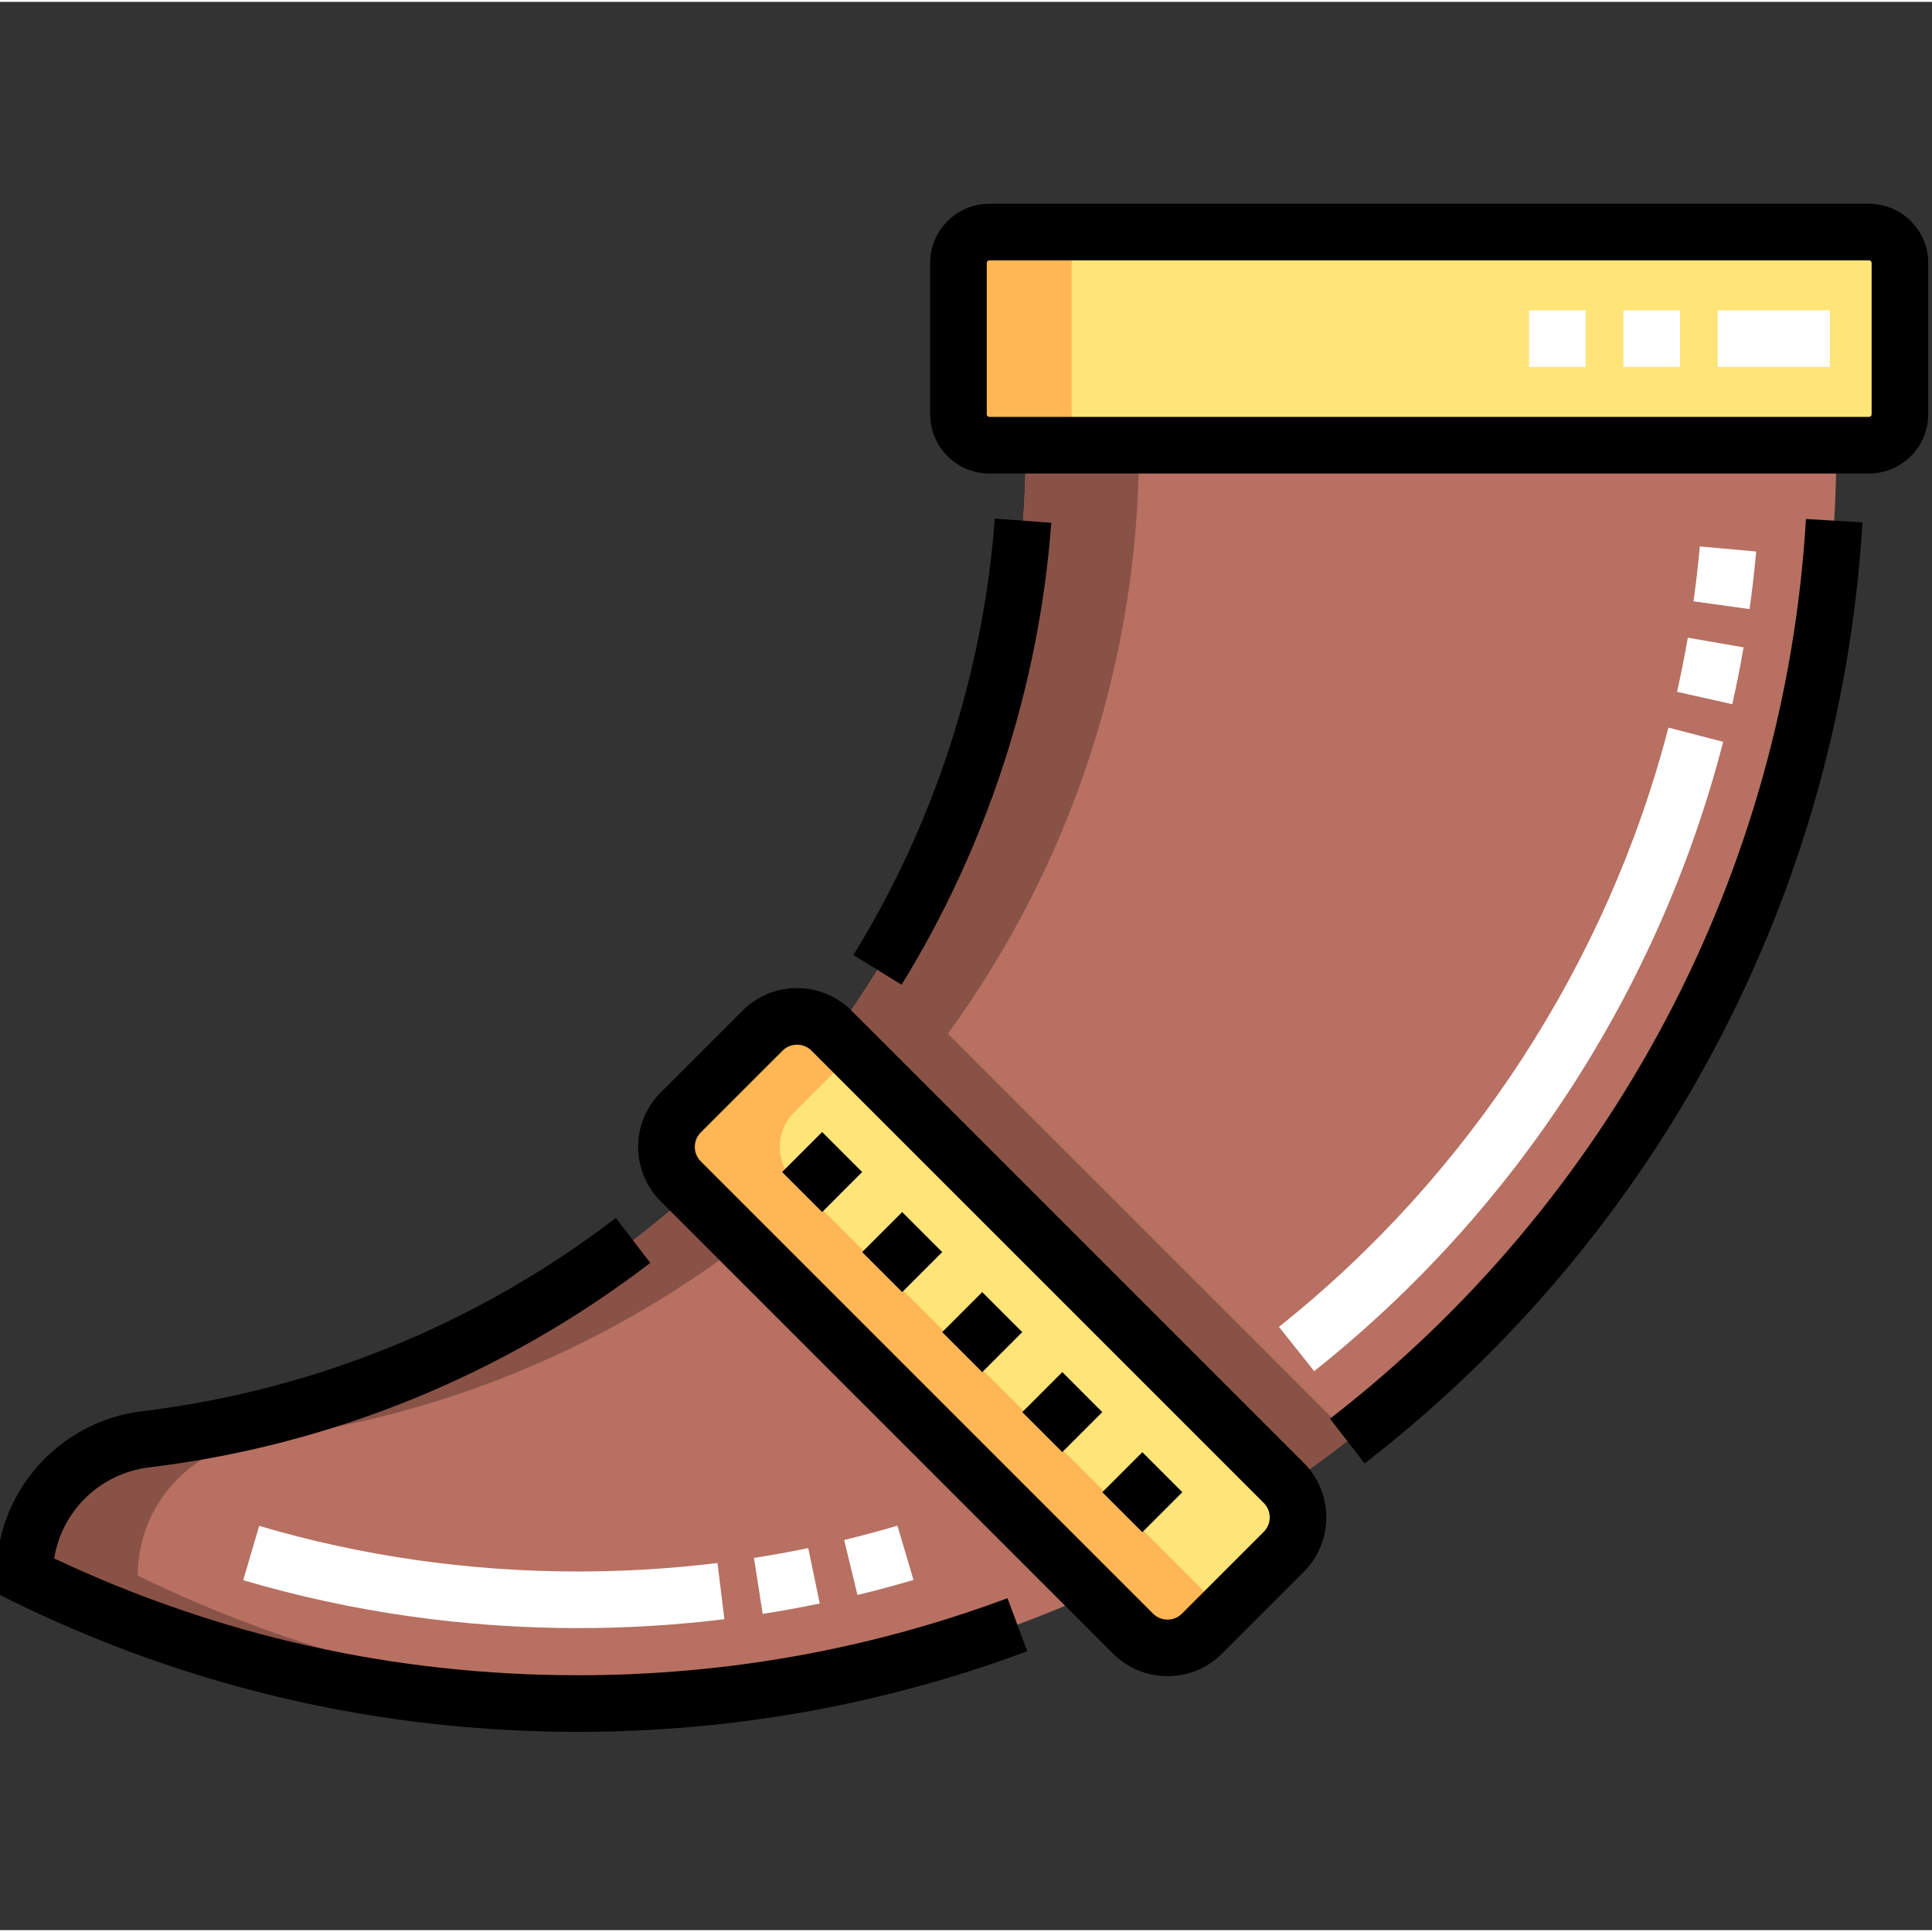 <svg height="511pt" viewBox="1 -53 511.999 511" width="511pt" xmlns="http://www.w3.org/2000/svg"><rect x="1" y="-53" width="511.999" height="511" fill="#333333" stroke="none"/><path d="m341.211 339.492-119.863-119.863c-5.043-5.043-13.219-5.043-18.262 0l-21.68 21.676c-5.043 5.043-5.043 13.223 0 18.266l119.863 119.863c5.043 5.043 13.219 5.043 18.262 0l21.68-21.68c5.043-5.043 5.043-13.219 0-18.262zm0 0" fill="#ffe477"/><path d="m184.238 262.406 106.43 106.43c-41.656 18.707-87.848 29.121-136.469 29.121-52.645 0-102.434-12.195-146.699-33.918 0-18.441 13.812-33.902 32.117-36.113 55.219-6.668 105.207-30.301 144.621-65.52zm88.625-197.918c0 58.293-18.812 112.188-50.68 155.973l119.691 119.691c88.008-60.031 145.797-161.094 145.797-275.664zm0 0" fill="#b77062"/><path d="m496.309 8h-233.117c-4.52 0-8.188 3.668-8.188 8.191v40.105c0 4.523 3.668 8.191 8.188 8.191h233.117c4.523 0 8.191-3.668 8.191-8.191v-40.109c0-4.523-3.668-8.188-8.191-8.188zm0 0" fill="#ffe477"/><path d="m211.406 259.57c-5.043-5.043-5.043-13.223 0-18.266l15.809-15.809-5.867-5.867c-5.043-5.043-13.219-5.043-18.262 0l-21.68 21.676c-5.043 5.043-5.043 13.223 0 18.266l119.863 119.863c5.043 5.043 13.219 5.043 18.262 0l5.867-5.867zm0 0" fill="#ffb655"/><path d="m252.184 220.461c31.867-43.785 50.68-97.68 50.68-155.973h-30c0 58.297-18.812 112.188-50.68 155.973l119.691 119.695c5.918-4.039 11.699-8.262 17.34-12.664zm0 0" fill="#895247"/><path d="m37.5 364.039c0-18.441 13.812-33.902 32.117-36.113 47.801-5.77 91.684-24.254 128.18-51.965l-13.559-13.555c-39.414 35.219-89.402 58.852-144.621 65.52-18.305 2.211-32.117 17.672-32.117 36.113 44.266 21.723 94.055 33.918 146.699 33.918 5.027 0 10.027-.113 14.996-.332-47.102-2.086-91.656-13.941-131.695-33.586zm0 0" fill="#895247"/><path d="m285.004 56.297v-40.109c0-4.523 3.668-8.188 8.188-8.188h-30c-4.52 0-8.188 3.664-8.188 8.188v40.109c0 4.523 3.668 8.188 8.188 8.188h30c-4.52.004-8.188-3.664-8.188-8.188zm0 0" fill="#ffb655"/><path d="m226.648 214.324c-7.957-7.961-20.91-7.961-28.867 0l-21.68 21.68c-7.98 7.977-7.98 20.891 0 28.867l119.863 119.863c7.961 7.961 20.906 7.961 28.871 0l21.68-21.68c7.957-7.957 7.957-20.91 0-28.871zm109.258 138.125-21.68 21.68c-2.109 2.113-5.547 2.113-7.656 0l-119.863-119.863c-2.109-2.109-2.109-5.547 0-7.656l21.68-21.68c2.109-2.109 5.547-2.109 7.656 0l119.863 119.863c2.113 2.113 2.113 5.547 0 7.656zm0 0"/><path d="m208.27 257.102 10.609-10.605 10.605 10.605-10.605 10.609zm0 0"/><path d="m229.484 278.316 10.605-10.605 10.605 10.605-10.605 10.605zm0 0"/><path d="m250.695 299.527 10.605-10.605 10.609 10.609-10.605 10.605zm0 0"/><path d="m271.914 320.723 10.605-10.609 10.605 10.609-10.605 10.605zm0 0"/><path d="m293.125 341.945 10.605-10.605 10.605 10.605-10.605 10.605zm0 0"/><path d="m496.312.5h-233.121c-8.652 0-15.688 7.039-15.688 15.688v40.109c0 8.652 7.035 15.688 15.688 15.688h233.117c8.652 0 15.691-7.035 15.691-15.688v-40.109c0-8.648-7.039-15.688-15.688-15.688zm.688 55.797c0 .379-.309.691-.688.691h-233.121c-.379 0-.688-.312-.688-.691v-40.109c0-.379.309-.688.688-.688h233.117c.383 0 .691.309.691.688zm0 0"/><path d="m154.199 390.457c-48.617 0-95.301-10.414-138.84-30.957 2-12.535 12.148-22.559 25.16-24.129 48.223-5.82 94.148-24.562 132.812-54.199l-9.129-11.906c-36.531 28.004-79.926 45.715-125.484 51.215-22.074 2.664-38.719 21.391-38.719 43.559v4.676l4.195 2.059c46.906 23.016 97.375 34.684 150.004 34.684 40.941 0 80.988-7.188 119.035-21.367l-5.238-14.055c-36.363 13.551-74.652 20.422-113.797 20.422zm0 0"/><path d="m353.461 322.465 9.176 11.863c78.039-60.363 126.125-151.266 131.93-249.398l-14.973-.887c-5.551 93.809-51.523 180.711-126.133 238.422zm0 0"/><path d="m264.641 83.93c-3.043 40.832-16.008 80.832-37.488 115.668l12.77 7.871c22.734-36.871 36.457-79.207 39.68-122.426zm0 0"/><g fill="#fff"><path d="m154.199 377.961c-30.363 0-60.223-4.273-88.754-12.695l4.246-14.387c27.152 8.016 55.586 12.082 84.508 12.082 12.387 0 24.816-.758 36.945-2.246l1.828 14.891c-12.734 1.562-25.777 2.355-38.773 2.355zm48.918-3.773-2.312-14.82c4.801-.75 9.641-1.629 14.387-2.613l3.051 14.688c-4.992 1.035-10.078 1.961-15.125 2.746zm25.121-4.996-3.531-14.578c4.715-1.145 9.465-2.418 14.121-3.797l4.258 14.383c-4.898 1.449-9.891 2.793-14.848 3.992zm0 0"/><path d="m349.277 309.867-9.34-11.738c50.418-40.121 87.07-96.52 103.207-158.805l14.52 3.762c-8.457 32.648-22.055 63.559-40.414 91.883-18.484 28.516-41.355 53.715-67.973 74.898zm110.797-176.742-14.637-3.285c1.062-4.742 2.023-9.57 2.852-14.348l14.777 2.559c-.867 5.02-1.875 10.09-2.992 15.074zm4.578-25.203-14.852-2.074c.672-4.812 1.23-9.703 1.668-14.535l14.938 1.344c-.457 5.074-1.047 10.211-1.754 15.266zm0 0"/><path d="m485.949 43.742h-29.738v-15h29.738zm-39.738 0h-15v-15h15zm-25 0h-15v-15h15zm0 0"/></g></svg>